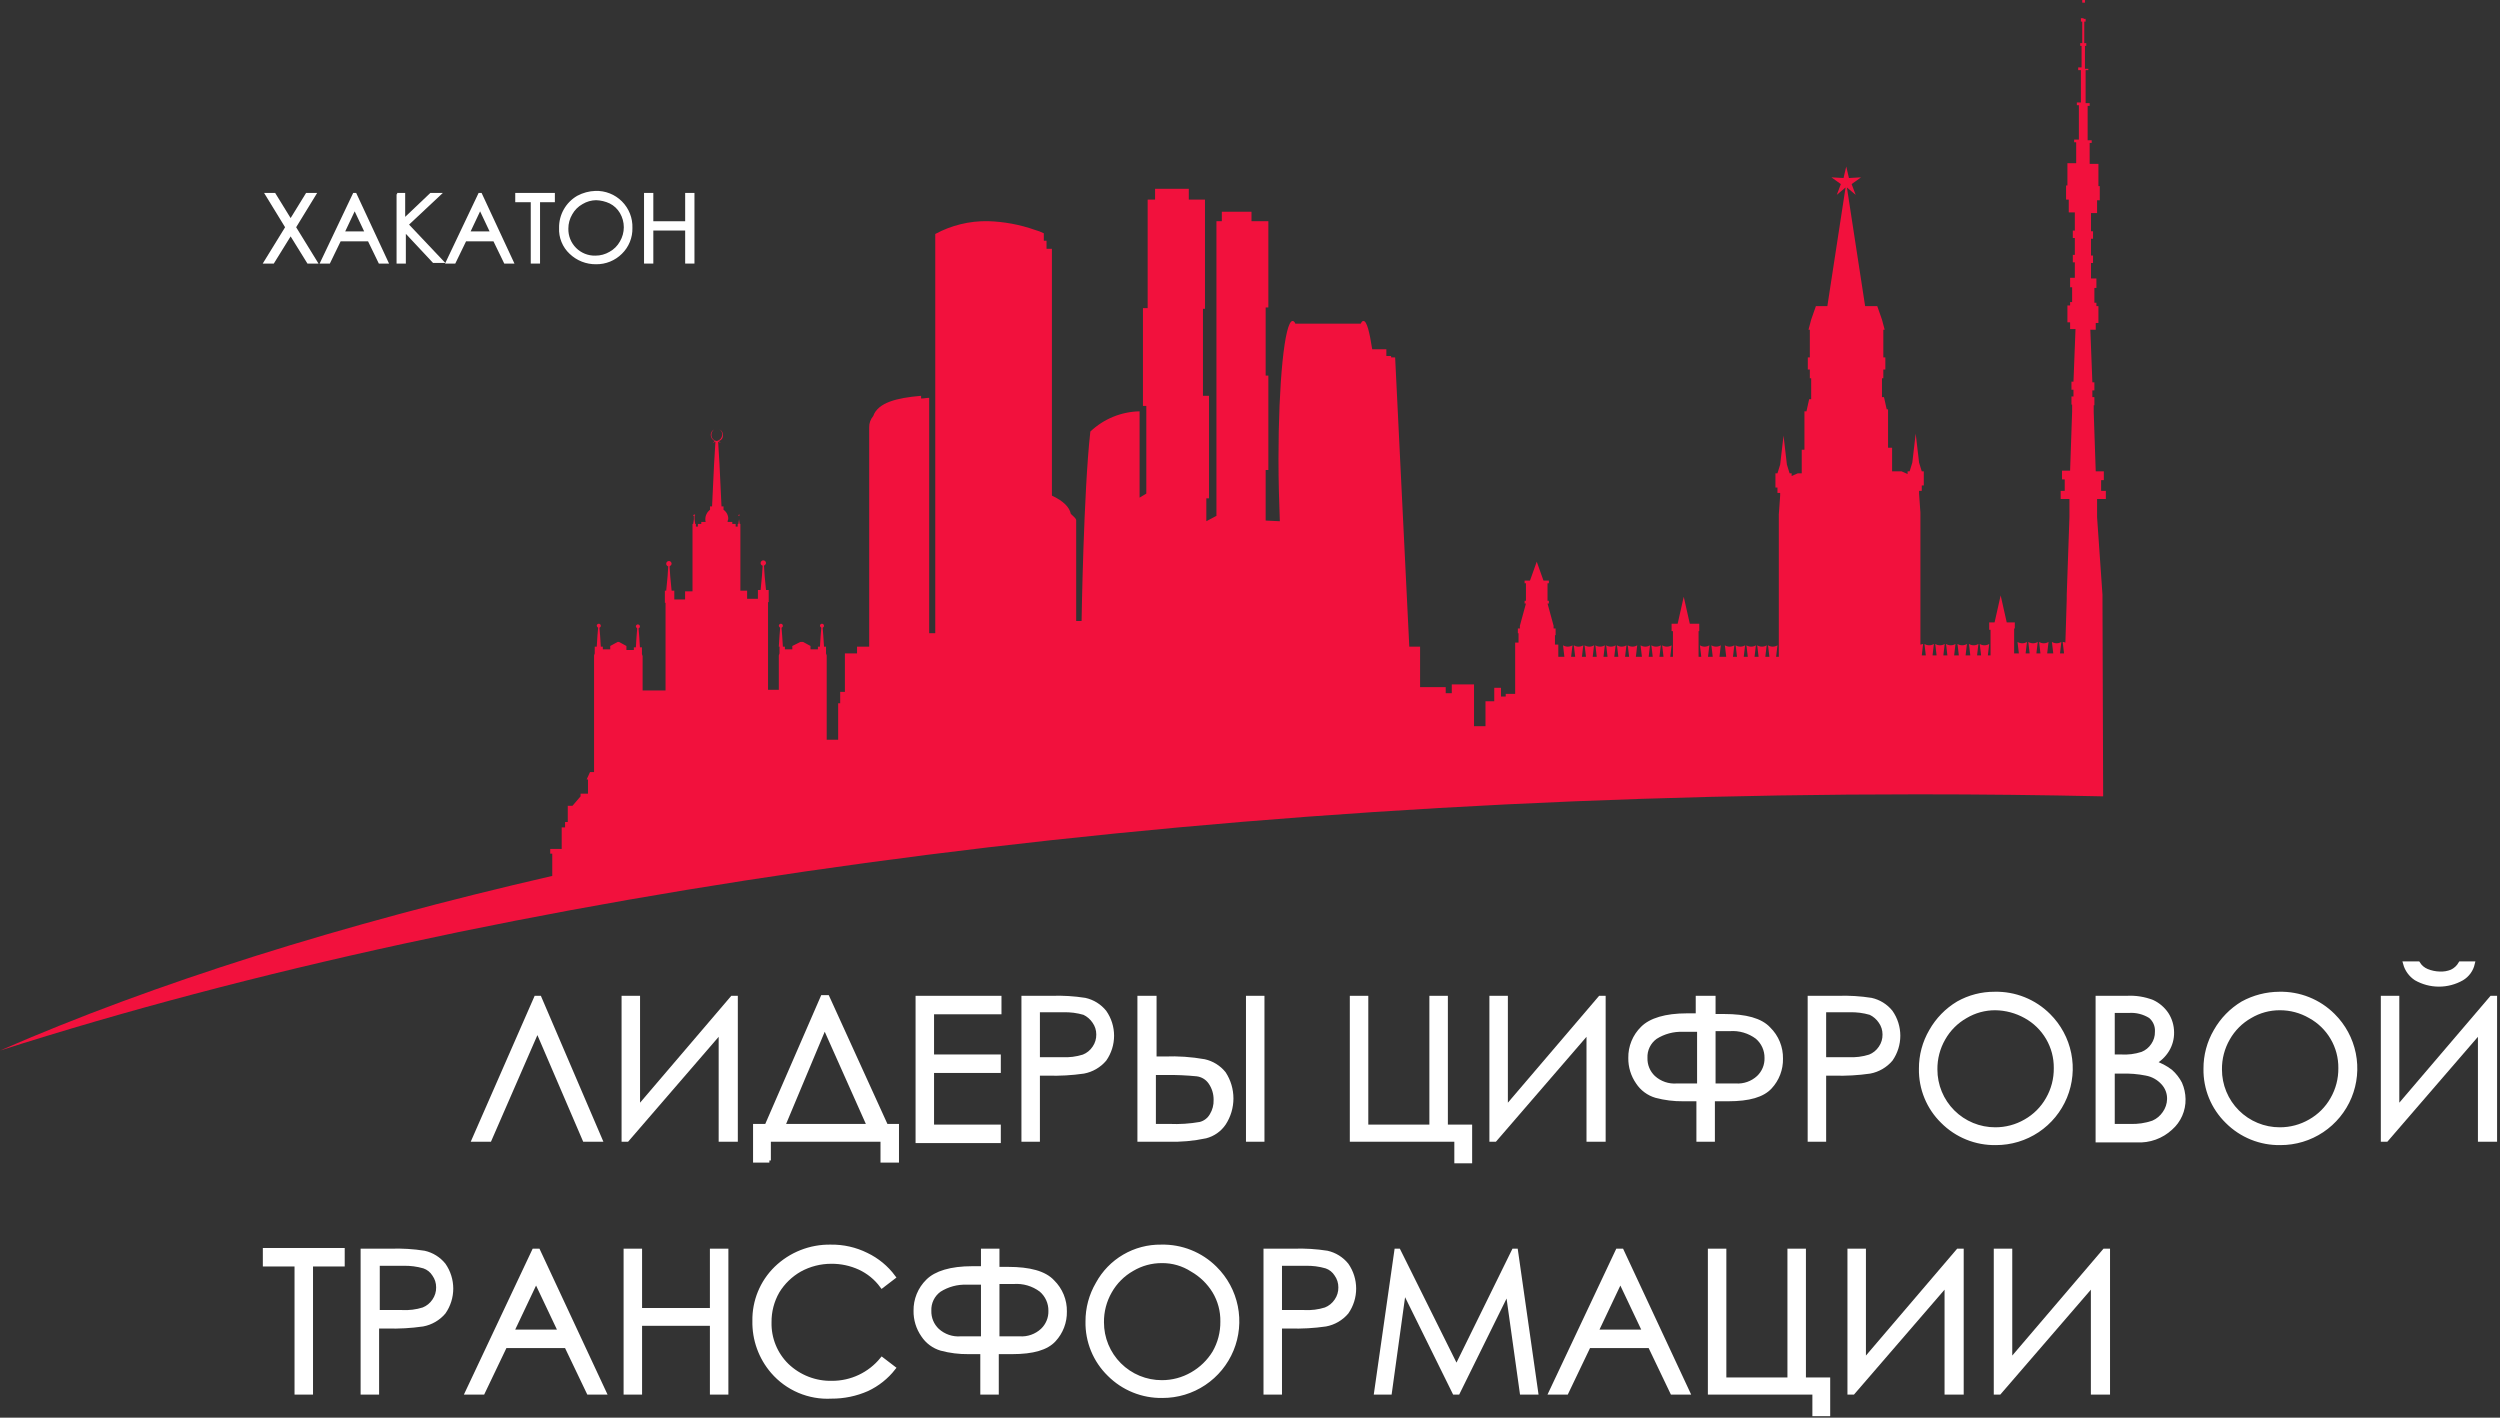 <svg width="492" height="279" viewBox="0 0 492 279" fill="none" xmlns="http://www.w3.org/2000/svg"><rect x="0" y="0" width="492" height="279" fill="#333333" stroke="none"/><path d="M194.41 43.526C190.8 43.462 187.235 44.331 184.059 46.048V124.608H182.864V78.295C182.334 78.295 181.803 78.427 181.272 78.427V77.897C176.495 78.295 172.779 79.224 171.85 81.878C171.316 82.506 171.032 83.309 171.054 84.133V127.262H168.665V128.589H166.277V136.153H165.348V138.409H164.949V145.575H162.694V128.987L162.561 128.589V127.262H162.163L162.03 125.139L161.897 123.546C162.03 123.414 162.163 123.414 162.163 123.148C162.163 123.043 162.121 122.941 162.046 122.867C161.971 122.792 161.87 122.75 161.765 122.75C161.659 122.75 161.558 122.792 161.483 122.867C161.408 122.941 161.367 123.043 161.367 123.148C161.367 123.281 161.499 123.414 161.632 123.546L161.499 125.139L161.367 127.262H160.968V127.793H159.509V127.129L158.049 126.333H157.518L155.926 127.129V127.793H154.466V127.262H154.068L153.935 125.139L153.802 123.546C153.935 123.414 154.068 123.414 154.068 123.148C154.068 123.043 154.026 122.941 153.951 122.867C153.877 122.792 153.775 122.75 153.67 122.75C153.564 122.75 153.463 122.792 153.388 122.867C153.314 122.941 153.272 123.043 153.272 123.148C153.272 123.281 153.404 123.414 153.537 123.546L153.404 125.139L153.272 127.262H153.404V128.589L153.272 128.987V135.755H151.148V118.504H151.281V116.115H150.75L150.485 113.328L150.352 111.338C150.485 111.205 150.75 111.072 150.75 110.807C150.75 110.666 150.694 110.531 150.595 110.431C150.495 110.332 150.36 110.276 150.219 110.276C150.079 110.276 149.944 110.332 149.844 110.431C149.745 110.531 149.689 110.666 149.689 110.807C149.689 111.072 149.821 111.205 150.087 111.338L149.954 113.328L149.689 116.115H149.158V117.84H147.035V116.248H145.708V103.11H145.575L145.442 102.181V101.518L145.575 101.385C145.575 101.35 145.561 101.316 145.536 101.291C145.511 101.266 145.477 101.252 145.442 101.252L145.309 101.385C145.309 101.518 145.309 101.518 145.442 101.518V102.181L145.309 103.11H145.177V103.641H144.779V103.11H144.115V102.712H143.186C143.193 102.528 143.238 102.347 143.319 102.181C143.335 101.818 143.258 101.457 143.095 101.132C142.933 100.807 142.69 100.528 142.39 100.323V99.66H141.992L141.594 91.299L141.328 86.92L141.859 87.186L141.461 86.788C141.719 86.724 141.944 86.567 142.092 86.345C142.239 86.124 142.298 85.856 142.257 85.593C142.276 85.368 142.221 85.144 142.101 84.953C141.982 84.761 141.804 84.614 141.594 84.532C141.777 84.637 141.925 84.794 142.019 84.983C142.113 85.171 142.15 85.384 142.125 85.593C142.101 85.881 141.985 86.153 141.794 86.368C141.602 86.584 141.346 86.731 141.063 86.788C140.767 86.761 140.493 86.622 140.296 86.4C140.099 86.179 139.993 85.89 140.001 85.593C140.001 85.387 140.049 85.184 140.141 85C140.234 84.816 140.367 84.655 140.532 84.532C140.333 84.629 140.166 84.78 140.048 84.967C139.931 85.155 139.869 85.372 139.869 85.593C139.873 85.848 139.95 86.096 140.091 86.307C140.233 86.519 140.432 86.686 140.665 86.788L140.267 87.186L140.798 86.92L140.532 91.299L140.134 99.66H139.736V100.323C139.448 100.54 139.213 100.82 139.052 101.143C138.891 101.465 138.807 101.821 138.807 102.181C138.807 102.447 138.807 102.712 138.94 102.712H138.011V103.11H137.347V103.641H136.949V103.11H136.817L136.684 102.181V101.518L136.817 101.385C136.817 101.35 136.803 101.316 136.778 101.291C136.753 101.266 136.719 101.252 136.684 101.252C136.583 101.266 136.49 101.313 136.418 101.385C136.418 101.518 136.418 101.518 136.551 101.518V102.181L136.418 103.11H136.286V116.38H134.826V117.973H132.703V116.248H132.172L131.907 113.461L131.774 111.47C131.907 111.338 132.172 111.205 132.172 110.939C132.172 110.799 132.116 110.664 132.016 110.564C131.917 110.465 131.782 110.409 131.641 110.409C131.5 110.409 131.365 110.465 131.266 110.564C131.166 110.664 131.11 110.799 131.11 110.939C131.11 111.205 131.243 111.338 131.508 111.47L131.376 113.461L131.11 116.248H130.845V118.636H130.978V135.888H126.466V129.12L126.333 128.722V127.395H125.935L125.802 125.271L125.669 123.679C125.802 123.546 125.935 123.546 125.935 123.281C125.935 123.175 125.893 123.074 125.818 122.999C125.744 122.925 125.642 122.883 125.537 122.883C125.431 122.883 125.33 122.925 125.255 122.999C125.181 123.074 125.139 123.175 125.139 123.281C125.139 123.414 125.271 123.546 125.404 123.679L125.271 125.271L125.139 127.395H124.741V127.925H123.281V127.129L121.821 126.333H121.556L120.096 127.129V127.793H118.636V127.262H118.238L118.105 125.139L117.973 123.546C118.105 123.414 118.238 123.414 118.238 123.148C118.238 123.043 118.196 122.941 118.122 122.867C118.047 122.792 117.946 122.75 117.84 122.75C117.734 122.75 117.633 122.792 117.559 122.867C117.484 122.941 117.442 123.043 117.442 123.148C117.442 123.281 117.575 123.414 117.707 123.546L117.575 125.139L117.442 127.262H117.044V128.589L116.911 128.987V151.945H116.115L115.451 153.404H115.717V156.191H114.257V156.722L112.665 158.58H111.736V161.765H111.205V162.826H110.541V167.073H108.285V168.002H108.684V172.381C67.148 181.935 30.389 193.481 0 206.751C97.537 175.566 230.637 156.324 377.407 156.324C390.013 156.324 401.426 156.457 413.9 156.722L413.767 117.84V117.044L412.706 101.783V98.2H414.431V96.608H413.502V94.484H414.033V92.759H412.44L412.042 81.081V79.754H412.175V78.162H411.777V76.835H412.175V75.242H411.777L411.378 64.892H412.44V63.565H412.971V60.247H412.573V59.584H412.175V56.664H412.573V54.806H411.511V51.754H411.909V50.294H411.511V46.977H411.909V45.517H411.511V41.934H412.706V39.413H413.236V36.626H412.971V32.247H411.246V28.133H411.644V27.602H410.848V20.834H411.246V20.303H410.45V13.801H410.98V13.536H410.317V9.024H410.582V8.493H410.184V4.246H410.45V3.716H410.051V0.531H410.317V0H409.786V0.531H410.051V3.583H409.521V4.246H409.786V8.493H409.388V9.024H409.653V13.27H408.99V13.801H409.521V20.171H408.724V20.702H409.123V27.47H408.194V28H408.592V32.114H406.867V36.493H406.601V39.28H407.132V41.801H408.326V45.384H407.928V46.844H408.326V50.162H407.928V51.621H408.326V54.673H407.397V56.531H407.796V59.451H407.397V60.114H406.867V63.432H407.397V64.759H408.459L408.061 75.11H407.663V76.702H408.061V78.029H407.663V79.622H407.796V80.949L407.397 92.626H405.805V94.352H406.336V96.608H405.54V98.2H407.265V101.783L406.734 117.044V117.84L406.469 126.466C406.303 126.385 406.122 126.34 405.938 126.333L406.203 128.589H405.407L405.672 126.333C405.393 126.506 405.072 126.597 404.743 126.597C404.415 126.597 404.093 126.506 403.814 126.333L404.08 128.589H402.885L403.151 126.333C402.872 126.506 402.55 126.597 402.222 126.597C401.894 126.597 401.572 126.506 401.293 126.333L401.558 128.589H400.762L401.028 126.333C400.749 126.506 400.427 126.597 400.099 126.597C399.771 126.597 399.449 126.506 399.17 126.333L399.435 128.589H398.639L398.904 126.333C398.625 126.506 398.304 126.597 397.975 126.597C397.647 126.597 397.326 126.506 397.047 126.333L397.312 128.589H396.383V123.679H396.516V122.485H394.923L393.729 117.177L392.535 122.485H391.473V123.944H391.738V128.987H391.208L391.473 126.731C391.194 126.904 390.872 126.995 390.544 126.995C390.216 126.995 389.894 126.904 389.615 126.731L389.881 128.987H389.084L389.35 126.731C389.071 126.904 388.749 126.995 388.421 126.995C388.093 126.995 387.771 126.904 387.492 126.731L387.757 128.987H386.828L387.094 126.731C386.815 126.904 386.493 126.995 386.165 126.995C385.837 126.995 385.515 126.904 385.236 126.731L385.501 128.987H384.573L384.838 126.731C384.559 126.904 384.237 126.995 383.909 126.995C383.581 126.995 383.259 126.904 382.98 126.731L383.246 128.987H382.449L382.715 126.731C382.436 126.904 382.114 126.995 381.786 126.995C381.458 126.995 381.136 126.904 380.857 126.731L381.122 128.987H380.326L380.591 126.731C380.312 126.904 379.991 126.995 379.663 126.995C379.334 126.995 379.013 126.904 378.734 126.731L378.999 128.987H378.203L378.468 126.731C378.336 126.731 378.07 126.864 377.937 126.864V100.854L377.672 97.138V96.608H378.203V95.546H378.601V92.759H378.203L377.672 91.034L377.008 85.328L376.345 91.034L375.814 92.759H375.416V93.29L374.222 92.759H372.364V88.115H371.568V80.551H371.302L370.771 78.162H370.373V74.446H370.639V72.721H371.037V70.332H370.639V64.892H370.904L370.373 62.901L369.444 60.247H367.056L363.473 36.891L365.198 38.351L364.402 36.228L366.26 34.901L363.871 35.033L363.34 32.778L362.809 35.033L360.421 34.901L362.278 36.228L361.482 38.351L363.207 36.891L359.624 60.247H357.368L356.44 62.901L355.909 64.892H356.174V70.332H355.776V72.721H356.174V74.446H356.44V78.56H356.041L355.511 80.949H355.113V88.513H354.582V93.157H353.785L352.591 93.688V93.157H352.193L351.662 91.432L350.999 85.726L350.335 91.432L349.804 93.157H349.406V95.944H349.804V97.006H350.335V97.537L350.07 101.252V129.252H349.539L349.804 126.997C349.525 127.169 349.204 127.261 348.875 127.261C348.547 127.261 348.226 127.169 347.947 126.997L348.212 129.252H347.416L347.681 126.997C347.402 127.169 347.08 127.261 346.752 127.261C346.424 127.261 346.102 127.169 345.823 126.997L346.089 129.252H345.293L345.558 126.997C345.279 127.169 344.957 127.261 344.629 127.261C344.301 127.261 343.979 127.169 343.7 126.997L343.965 129.252H343.169L343.435 126.997C343.156 127.169 342.834 127.261 342.506 127.261C342.178 127.261 341.856 127.169 341.577 126.997L341.842 129.252H341.046L341.311 126.997C341.032 127.169 340.711 127.261 340.383 127.261C340.054 127.261 339.733 127.169 339.454 126.997L339.719 129.252H338.392L338.657 126.997C338.378 127.169 338.057 127.261 337.728 127.261C337.4 127.261 337.079 127.169 336.8 126.997L337.065 129.252H336.136L336.401 126.997C336.122 127.169 335.801 127.261 335.473 127.261C335.144 127.261 334.823 127.169 334.544 126.997L334.809 129.252H334.278V124.21H334.411V122.75H332.553L331.359 117.442L330.164 122.75H328.97V124.21H329.235V129.252H328.705L328.97 126.997C328.691 127.169 328.369 127.261 328.041 127.261C327.713 127.261 327.391 127.169 327.112 126.997L327.378 129.252H326.581L326.847 126.997C326.568 127.169 326.246 127.261 325.918 127.261C325.59 127.261 325.268 127.169 324.989 126.997L325.254 129.252H324.458L324.724 126.997C324.445 127.169 324.123 127.261 323.795 127.261C323.466 127.261 323.145 127.169 322.866 126.997L323.131 129.252H321.937L322.202 126.997C321.923 127.169 321.602 127.261 321.273 127.261C320.945 127.261 320.623 127.169 320.344 126.997L320.61 129.252H319.814L320.079 126.997C319.8 127.169 319.478 127.261 319.15 127.261C318.822 127.261 318.5 127.169 318.221 126.997L318.487 129.252H317.69L317.956 126.997C317.677 127.169 317.355 127.261 317.027 127.261C316.699 127.261 316.377 127.169 316.098 126.997L316.363 129.252H315.567L315.832 126.997C315.553 127.169 315.232 127.261 314.904 127.261C314.575 127.261 314.254 127.169 313.975 126.997L314.24 129.252H313.444L313.709 126.997C313.43 127.169 313.109 127.261 312.78 127.261C312.452 127.261 312.13 127.169 311.851 126.997L312.117 129.252H311.321L311.586 126.997C311.307 127.169 310.985 127.261 310.657 127.261C310.329 127.261 310.007 127.169 309.728 126.997L309.994 129.252H309.197L309.463 126.997C309.184 127.169 308.862 127.261 308.534 127.261C308.206 127.261 307.884 127.169 307.605 126.997L307.87 129.252H306.676V126.864H306.013V125.006H306.145V123.679H305.747V123.148L304.553 118.769H304.818V118.238H304.553V114.788H304.818V114.257H303.757L302.43 110.541L301.103 114.257H300.041V114.788H300.306V118.238H300.041V118.769H300.306L299.112 123.148V123.679H298.714V124.608H298.847V126.466H298.183V136.551H296.325V137.082H295.396V135.357H294.069V138.011H292.344V142.921H290.088V134.693H285.709V136.418H284.515V135.224H279.472V127.262H277.349L274.562 70.332H273.766V70.067H272.837V68.74H270.05C269.519 65.29 268.988 63.166 268.325 63.166C268.06 63.166 267.927 63.432 267.794 63.697H254.922C254.789 63.299 254.524 63.166 254.391 63.166C252.799 63.166 251.604 75.375 251.604 90.371C251.604 94.75 251.737 98.864 251.87 102.579L249.083 102.447V92.494H249.614V73.915H249.083V60.512H249.614V43.526H246.296V41.669H240.457V43.526H239.396V101.518L237.405 102.579V98.067H237.936V77.897H236.742V60.778H237.14V39.28H233.955V37.157H227.32V39.28H225.86V60.645H224.931V79.887H225.595V97.138L224.268 97.935V80.949C220.655 81.022 217.2 82.441 214.58 84.93C213.253 96.608 212.855 122.219 212.855 122.219H211.794V102.314C211.661 101.916 211.263 101.65 210.732 101.119C210.467 99.792 209.272 98.598 207.016 97.537V48.967H205.955V47.375H205.424V45.915C204.872 45.637 204.295 45.414 203.699 45.252C200.711 44.198 197.577 43.616 194.41 43.526Z" fill="#F2113D"/><path d="M118.105 224.267H115.053L105.764 202.637L96.342 224.267H93.29L105.498 196.4H106.162L118.105 224.267Z" fill="#fff" stroke="#fff" stroke-width=".85" stroke-miterlimit="10"/><path d="M144.779 224.267H141.859V202.902L123.414 224.267H122.75V196.4H125.537V218.163L144.115 196.4H144.779V224.267Z" fill="#fff" stroke="#fff" stroke-width=".85" stroke-miterlimit="10"/><path d="M151.414 228.381H148.627V221.614H150.883L161.897 196.267H162.826L174.371 221.614H176.495V228.381H173.708V224.268H151.281V228.381H151.414ZM154.068 221.614H171.054L162.295 201.974L154.068 221.614Z" fill="#fff" stroke="#fff" stroke-width=".85" stroke-miterlimit="10"/><path d="M180.609 196.4H196.666V199.187H183.395V207.945H196.533V210.732H183.395V221.746H196.533V224.533H180.609V196.4Z" fill="#fff" stroke="#fff" stroke-width=".85" stroke-miterlimit="10"/><path d="M201.443 196.4H207.016C209.191 196.329 211.368 196.462 213.518 196.798C215.035 197.135 216.392 197.977 217.367 199.187C218.317 200.549 218.826 202.17 218.826 203.831C218.826 205.492 218.317 207.113 217.367 208.476C216.31 209.72 214.857 210.563 213.253 210.865C210.924 211.199 208.571 211.333 206.22 211.263H204.229V224.268H201.443V196.4ZM204.229 199.054V208.476H209.007C210.443 208.56 211.882 208.38 213.253 207.945C214.121 207.601 214.862 206.999 215.376 206.22C215.915 205.442 216.194 204.513 216.173 203.566C216.174 202.663 215.896 201.783 215.376 201.045C214.88 200.301 214.193 199.705 213.386 199.32C212.051 198.928 210.663 198.749 209.272 198.789H204.229V199.054Z" fill="#fff" stroke="#fff" stroke-width=".85" stroke-miterlimit="10"/><path d="M224.4 196.4H227.187V208.343H229.178C231.799 208.239 234.424 208.417 237.007 208.874C238.524 209.211 239.881 210.053 240.855 211.263C241.808 212.723 242.316 214.429 242.316 216.173C242.316 217.916 241.808 219.622 240.855 221.083C240.007 222.33 238.733 223.227 237.273 223.604C234.831 224.121 232.336 224.344 229.841 224.267H224.268V196.4H224.4ZM227.187 221.613H230.107C232.15 221.703 234.197 221.57 236.211 221.215C236.683 221.094 237.127 220.878 237.514 220.582C237.902 220.286 238.226 219.914 238.467 219.49C239.025 218.572 239.302 217.511 239.263 216.438C239.277 215.205 238.906 213.999 238.201 212.988C237.897 212.55 237.503 212.181 237.045 211.906C236.588 211.632 236.077 211.458 235.547 211.395C233.519 211.195 231.481 211.106 229.443 211.13H227.054V221.613H227.187ZM245.633 196.4H248.42V224.267H245.633V196.4Z" fill="#fff" stroke="#fff" stroke-width=".85" stroke-miterlimit="10"/><path d="M286.771 224.267H266.069V196.4H268.856V221.746H281.728V196.4H284.515V221.746H289.292V228.514H286.638V224.267H286.771Z" fill="#fff" stroke="#fff" stroke-width=".85" stroke-miterlimit="10"/><path d="M315.567 224.267H312.648V202.902L294.202 224.267H293.539V196.4H296.325V218.163L314.904 196.4H315.567V224.267Z" fill="#fff" stroke="#fff" stroke-width=".85" stroke-miterlimit="10"/><path d="M334.411 196.4H337.198V199.983H339.321C343.567 199.983 346.487 200.779 348.079 202.504C348.854 203.263 349.466 204.173 349.876 205.177C350.287 206.181 350.488 207.259 350.468 208.343C350.509 210.406 349.748 212.404 348.345 213.917C346.885 215.509 344.231 216.305 340.117 216.305H337.065V224.267H334.278V216.305H331.226C329.435 216.324 327.649 216.101 325.918 215.642C324.445 215.212 323.175 214.271 322.335 212.988C321.361 211.587 320.85 209.916 320.875 208.21C320.854 207.126 321.056 206.048 321.466 205.044C321.877 204.04 322.489 203.131 323.264 202.372C324.856 200.779 327.776 199.85 332.022 199.85H334.145V196.4H334.411ZM334.411 202.637H331.226C329.306 202.558 327.408 203.067 325.785 204.097C325.138 204.563 324.617 205.183 324.269 205.902C323.922 206.62 323.759 207.413 323.795 208.21C323.775 208.928 323.906 209.641 324.181 210.304C324.455 210.967 324.866 211.565 325.387 212.059C326.011 212.629 326.745 213.064 327.544 213.338C328.343 213.612 329.19 213.719 330.032 213.651H334.411V202.637ZM337.198 202.637V213.651H341.577C342.398 213.707 343.221 213.595 343.997 213.321C344.773 213.047 345.485 212.618 346.089 212.059C346.609 211.565 347.02 210.967 347.295 210.304C347.569 209.641 347.701 208.928 347.681 208.21C347.693 207.43 347.532 206.657 347.211 205.946C346.89 205.235 346.416 204.604 345.823 204.097C344.262 202.925 342.329 202.359 340.382 202.504H337.198V202.637Z" fill="#fff" stroke="#fff" stroke-width=".85" stroke-miterlimit="10"/><path d="M356.174 196.4H361.748C363.923 196.329 366.1 196.462 368.25 196.798C369.767 197.135 371.124 197.977 372.098 199.187C373.048 200.549 373.558 202.17 373.558 203.831C373.558 205.492 373.048 207.113 372.098 208.476C371.041 209.72 369.589 210.563 367.985 210.865C365.656 211.199 363.303 211.333 360.951 211.263H358.961V224.268H356.174V196.4ZM358.961 199.054V208.476H363.738C365.174 208.56 366.613 208.38 367.985 207.945C368.852 207.601 369.593 206.999 370.108 206.22C370.647 205.442 370.925 204.513 370.904 203.566C370.906 202.663 370.627 201.783 370.108 201.045C369.612 200.301 368.924 199.705 368.117 199.32C366.782 198.928 365.394 198.749 364.004 198.789H358.961V199.054Z" fill="#fff" stroke="#fff" stroke-width=".85" stroke-miterlimit="10"/><path d="M392.535 195.604C394.5 195.556 396.454 195.907 398.279 196.637C400.104 197.367 401.762 198.46 403.151 199.85C405.217 201.898 406.628 204.513 407.204 207.364C407.78 210.215 407.495 213.173 406.386 215.862C405.276 218.55 403.392 220.848 400.973 222.463C398.554 224.078 395.709 224.937 392.8 224.931C390.857 224.967 388.926 224.609 387.125 223.88C385.323 223.15 383.688 222.063 382.317 220.685C380.941 219.34 379.855 217.728 379.125 215.948C378.394 214.168 378.036 212.258 378.07 210.334C378.053 207.723 378.74 205.155 380.061 202.903C381.33 200.661 383.159 198.786 385.369 197.462C387.555 196.229 390.025 195.588 392.535 195.604ZM392.668 198.391C390.613 198.384 388.595 198.934 386.829 199.983C384.998 201.017 383.484 202.531 382.45 204.362C381.381 206.218 380.831 208.326 380.857 210.467C380.854 212.019 381.157 213.556 381.749 214.991C382.341 216.425 383.211 217.728 384.308 218.826C385.406 219.923 386.709 220.793 388.144 221.385C389.578 221.978 391.116 222.281 392.668 222.277C394.764 222.285 396.825 221.735 398.639 220.685C400.47 219.651 401.984 218.137 403.018 216.306C404.087 214.45 404.637 212.342 404.611 210.201C404.634 208.117 404.091 206.065 403.04 204.266C401.988 202.466 400.467 200.986 398.639 199.983C396.812 198.965 394.76 198.417 392.668 198.391Z" fill="#fff" stroke="#fff" stroke-width=".85" stroke-miterlimit="10"/><path d="M413.104 196.4H418.545C420.263 196.302 421.983 196.574 423.587 197.196C424.715 197.726 425.678 198.552 426.374 199.585C427.064 200.653 427.432 201.897 427.436 203.168C427.459 204.383 427.136 205.579 426.507 206.618C425.863 207.681 424.947 208.551 423.853 209.14C425.049 209.52 426.171 210.104 427.17 210.865C427.931 211.54 428.561 212.35 429.028 213.253C429.451 214.216 429.677 215.254 429.692 216.306C429.714 217.383 429.499 218.452 429.064 219.438C428.628 220.424 427.982 221.302 427.17 222.012C426.281 222.834 425.235 223.47 424.095 223.88C422.955 224.29 421.745 224.467 420.535 224.4H412.838V196.4H413.104ZM415.758 199.054V207.945H417.35C418.787 208.04 420.228 207.859 421.597 207.414C422.464 207.07 423.205 206.468 423.72 205.689C424.259 204.911 424.538 203.982 424.516 203.035C424.552 202.458 424.45 201.88 424.219 201.35C423.989 200.819 423.636 200.351 423.189 199.983C421.92 199.192 420.435 198.82 418.943 198.921H415.758V199.054ZM415.758 210.865V221.614H419.208C420.74 221.673 422.27 221.448 423.72 220.95C424.634 220.56 425.417 219.915 425.976 219.092C426.557 218.277 426.881 217.306 426.905 216.306C426.936 215.129 426.508 213.987 425.71 213.121C424.84 212.153 423.673 211.499 422.393 211.263C420.778 210.938 419.13 210.804 417.483 210.865H415.758Z" fill="#fff" stroke="#fff" stroke-width=".85" stroke-miterlimit="10"/><path d="M448.535 195.604C450.5 195.556 452.454 195.907 454.279 196.637C456.104 197.367 457.762 198.46 459.151 199.85C461.218 201.898 462.628 204.513 463.204 207.364C463.78 210.215 463.495 213.173 462.386 215.862C461.276 218.55 459.392 220.848 456.973 222.463C454.554 224.078 451.709 224.937 448.8 224.931C446.857 224.967 444.926 224.609 443.125 223.88C441.323 223.15 439.688 222.063 438.317 220.685C436.941 219.34 435.855 217.728 435.125 215.948C434.395 214.168 434.036 212.258 434.07 210.334C434.053 207.723 434.741 205.155 436.061 202.903C437.33 200.661 439.159 198.786 441.369 197.462C443.568 196.26 446.03 195.622 448.535 195.604ZM448.668 198.391C446.613 198.384 444.595 198.934 442.829 199.983C440.998 201.017 439.484 202.531 438.45 204.362C437.381 206.218 436.831 208.326 436.857 210.467C436.854 212.019 437.157 213.556 437.749 214.991C438.341 216.425 439.211 217.728 440.309 218.826C441.406 219.923 442.709 220.793 444.144 221.385C445.578 221.978 447.116 222.281 448.668 222.277C450.764 222.285 452.825 221.735 454.639 220.685C456.47 219.651 457.984 218.137 459.019 216.306C460.087 214.45 460.637 212.342 460.611 210.201C460.635 208.117 460.092 206.065 459.04 204.266C457.988 202.466 456.467 200.986 454.639 199.983C452.825 198.933 450.764 198.383 448.668 198.391Z" fill="#fff" stroke="#fff" stroke-width=".85" stroke-miterlimit="10"/><path d="M491 224.268H488.081V202.902L469.635 224.268H468.971V196.4H471.758V218.163L490.336 196.4H491V224.268ZM473.351 189.632H475.872C476.279 190.288 476.882 190.799 477.597 191.092C478.398 191.422 479.253 191.602 480.118 191.623C480.934 191.667 481.75 191.532 482.507 191.225C483.232 190.884 483.835 190.328 484.232 189.632H486.621C486.483 190.237 486.224 190.808 485.859 191.31C485.494 191.812 485.031 192.234 484.498 192.552C483.123 193.335 481.568 193.746 479.986 193.746C478.404 193.746 476.849 193.335 475.474 192.552C474.434 191.869 473.679 190.831 473.351 189.632Z" fill="#fff" stroke="#fff" stroke-width=".85" stroke-miterlimit="10"/><path d="M52.152 248.818V246.031H67.413V248.818H61.176V274.031H58.389V248.818H52.152Z" fill="#fff" stroke="#fff" stroke-width=".85" stroke-miterlimit="10"/><path d="M71.394 246.164H76.967C79.142 246.093 81.32 246.226 83.47 246.562C84.986 246.898 86.343 247.741 87.318 248.95C88.268 250.313 88.777 251.934 88.777 253.595C88.777 255.256 88.268 256.877 87.318 258.239C86.261 259.483 84.809 260.327 83.204 260.628C80.876 260.963 78.523 261.096 76.171 261.026H74.181V274.031H71.394V246.164ZM74.313 248.818V258.239H79.091C80.527 258.323 81.966 258.143 83.337 257.709C84.204 257.364 84.946 256.762 85.46 255.984C85.999 255.205 86.278 254.276 86.257 253.329C86.258 252.427 85.98 251.546 85.46 250.808C84.998 250.066 84.295 249.504 83.47 249.216C82.135 248.824 80.747 248.645 79.356 248.685H74.313V248.818Z" fill="#fff" stroke="#fff" stroke-width=".85" stroke-miterlimit="10"/><path d="M105.897 246.164L118.901 274.031H115.849L111.47 264.875H99.394L95.015 274.031H91.963L105.1 246.164H105.897ZM105.498 252.002L100.721 262.088H110.276L105.498 252.002Z" fill="#fff" stroke="#fff" stroke-width=".85" stroke-miterlimit="10"/><path d="M123.148 246.164H125.935V257.841H140.134V246.164H142.921V274.031H140.134V260.495H125.935V274.031H123.148V246.164Z" fill="#fff" stroke="#fff" stroke-width=".85" stroke-miterlimit="10"/><path d="M175.831 251.339L173.575 253.064C172.44 251.52 170.934 250.288 169.196 249.481C167.448 248.68 165.546 248.272 163.623 248.287C161.442 248.279 159.296 248.827 157.386 249.879C155.59 250.902 154.084 252.363 153.006 254.126C151.938 255.981 151.388 258.089 151.414 260.23C151.376 261.807 151.663 263.374 152.257 264.835C152.85 266.296 153.738 267.62 154.864 268.723C156.046 269.855 157.44 270.743 158.966 271.335C160.492 271.927 162.119 272.212 163.755 272.173C165.634 272.177 167.491 271.763 169.19 270.959C170.888 270.156 172.386 268.984 173.575 267.529L175.831 269.254C174.452 271.012 172.68 272.421 170.656 273.368C168.442 274.347 166.044 274.845 163.623 274.827C161.451 274.947 159.281 274.567 157.279 273.715C155.277 272.864 153.498 271.565 152.078 269.918C149.698 267.155 148.422 263.611 148.495 259.965C148.46 258.041 148.819 256.131 149.549 254.351C150.279 252.571 151.365 250.959 152.741 249.614C154.164 248.232 155.846 247.145 157.691 246.417C159.536 245.688 161.507 245.331 163.49 245.367C165.928 245.328 168.34 245.874 170.523 246.96C172.623 247.966 174.445 249.469 175.831 251.339Z" fill="#fff" stroke="#fff" stroke-width=".85" stroke-miterlimit="10"/><path d="M193.48 246.164H196.267V249.747H198.39C202.637 249.747 205.556 250.543 207.149 252.268C207.924 253.027 208.535 253.937 208.946 254.941C209.357 255.945 209.558 257.022 209.538 258.107C209.579 260.17 208.817 262.168 207.414 263.68C205.955 265.273 203.3 266.069 199.187 266.069H196.135V274.031H193.348V266.069H190.561C188.77 266.088 186.984 265.864 185.253 265.405C183.781 264.976 182.51 264.035 181.67 262.751C180.696 261.351 180.185 259.68 180.21 257.974C180.19 256.889 180.391 255.812 180.802 254.808C181.212 253.804 181.824 252.894 182.599 252.135C184.191 250.543 187.111 249.614 191.357 249.614H193.48V246.164ZM193.48 252.401H190.296C188.376 252.322 186.477 252.831 184.855 253.86C184.207 254.327 183.687 254.947 183.339 255.665C182.991 256.384 182.828 257.177 182.864 257.974C182.845 258.691 182.976 259.405 183.251 260.068C183.525 260.731 183.936 261.329 184.457 261.823C185.08 262.392 185.814 262.828 186.613 263.102C187.412 263.376 188.259 263.482 189.101 263.415H193.48V252.401ZM196.267 252.401V263.415H200.646C201.467 263.471 202.291 263.359 203.067 263.085C203.843 262.811 204.554 262.381 205.158 261.823C205.679 261.329 206.09 260.731 206.364 260.068C206.639 259.405 206.77 258.691 206.751 257.974C206.762 257.194 206.602 256.421 206.281 255.71C205.96 254.999 205.486 254.367 204.893 253.86C203.332 252.689 201.399 252.123 199.452 252.268H196.267V252.401Z" fill="#fff" stroke="#fff" stroke-width=".85" stroke-miterlimit="10"/><path d="M228.514 245.367C230.479 245.319 232.433 245.67 234.258 246.4C236.083 247.13 237.741 248.224 239.13 249.614C241.197 251.661 242.608 254.276 243.184 257.127C243.76 259.978 243.475 262.936 242.365 265.625C241.255 268.314 239.371 270.612 236.952 272.227C234.533 273.842 231.688 274.701 228.78 274.695C226.836 274.731 224.905 274.373 223.104 273.643C221.302 272.913 219.667 271.827 218.296 270.448C216.92 269.103 215.834 267.491 215.104 265.711C214.374 263.931 214.015 262.021 214.05 260.097C214.032 257.486 214.72 254.919 216.04 252.666C217.256 250.427 219.06 248.563 221.259 247.277C223.458 245.99 225.967 245.33 228.514 245.367ZM228.647 248.154C226.592 248.147 224.574 248.698 222.808 249.747C220.977 250.781 219.464 252.295 218.429 254.126C217.36 255.981 216.81 258.089 216.836 260.23C216.833 261.782 217.136 263.319 217.728 264.754C218.321 266.188 219.19 267.492 220.288 268.589C221.385 269.687 222.689 270.557 224.123 271.149C225.558 271.741 227.095 272.044 228.647 272.041C230.743 272.048 232.804 271.499 234.619 270.448C236.414 269.426 237.92 267.965 238.998 266.202C240.066 264.346 240.616 262.238 240.59 260.097C240.632 257.997 240.08 255.927 238.998 254.126C237.92 252.363 236.414 250.902 234.619 249.879C232.841 248.73 230.764 248.13 228.647 248.154Z" fill="#fff" stroke="#fff" stroke-width=".85" stroke-miterlimit="10"/><path d="M249.083 246.164H254.657C256.832 246.093 259.009 246.226 261.159 246.562C262.676 246.898 264.033 247.741 265.008 248.95C265.958 250.313 266.467 251.934 266.467 253.595C266.467 255.256 265.958 256.877 265.008 258.239C263.95 259.483 262.498 260.327 260.894 260.628C258.565 260.963 256.212 261.096 253.861 261.026H251.87V274.031H249.083V246.164ZM251.87 248.818V258.239H256.647C258.083 258.323 259.523 258.143 260.894 257.709C261.761 257.364 262.502 256.762 263.017 255.984C263.556 255.205 263.835 254.276 263.813 253.329C263.815 252.427 263.537 251.546 263.017 250.808C262.555 250.066 261.852 249.504 261.027 249.216C259.692 248.824 258.303 248.645 256.913 248.685H251.87V248.818Z" fill="#fff" stroke="#fff" stroke-width=".85" stroke-miterlimit="10"/><path d="M270.846 274.031L274.827 246.164H275.226L286.638 269.121L297.918 246.164H298.316L302.297 274.031H299.51L296.723 254.126L286.903 274.031H286.24L276.287 253.86L273.5 274.031H270.846Z" fill="#fff" stroke="#fff" stroke-width=".85" stroke-miterlimit="10"/><path d="M319.15 246.164L332.155 274.031H329.103L324.724 264.875H312.648L308.268 274.031H305.216L318.354 246.164H319.15ZM318.885 252.002L314.107 262.088H323.662L318.885 252.002Z" fill="#fff" stroke="#fff" stroke-width=".85" stroke-miterlimit="10"/><path d="M357.236 274.031H336.534V246.164H339.321V271.51H352.193V246.164H354.98V271.51H359.757V278.278H357.103V274.031H357.236Z" fill="#fff" stroke="#fff" stroke-width=".85" stroke-miterlimit="10"/><path d="M386.032 274.031H383.113V252.666L364.667 274.031H364.003V246.164H366.79V267.927L385.368 246.164H386.032V274.031Z" fill="#fff" stroke="#fff" stroke-width=".85" stroke-miterlimit="10"/><path d="M414.829 274.031H411.909V252.666L393.464 274.031H392.8V246.164H395.587V267.927L414.165 246.164H414.829V274.031Z" fill="#fff" stroke="#fff" stroke-width=".85" stroke-miterlimit="10"/><path d="M52.417 38.218H54.01L57.195 43.394L60.38 38.218H61.972L57.991 44.721L62.237 51.621H60.645L57.195 46.048L53.744 51.621H52.152L56.398 44.721L52.417 38.218Z" fill="#fff" stroke="#fff" stroke-width=".5" stroke-miterlimit="10"/><path d="M69.935 38.218L76.172 51.621H74.712L72.589 47.242H66.882L64.759 51.621H63.299L69.669 38.218H69.935ZM69.802 41.005L67.546 45.783H72.058L69.802 41.005Z" fill="#fff" stroke="#fff" stroke-width=".5" stroke-miterlimit="10"/><path d="M78.162 38.218H79.489V43.261L84.797 38.218H86.522L80.152 44.19L87.053 51.489H85.328L79.621 45.385V51.621H78.294V38.218H78.162Z" fill="#fff" stroke="#fff" stroke-width=".5" stroke-miterlimit="10"/><path d="M94.617 38.218L100.854 51.621H99.394L97.271 47.242H91.565L89.441 51.621H87.982L94.351 38.218H94.617ZM94.484 41.005L92.228 45.783H96.74L94.484 41.005Z" fill="#fff" stroke="#fff" stroke-width=".5" stroke-miterlimit="10"/><path d="M101.65 39.545V38.218H108.949V39.545H106.03V51.621H104.703V39.545H101.65Z" fill="#fff" stroke="#fff" stroke-width=".5" stroke-miterlimit="10"/><path d="M117.177 37.82C118.109 37.789 119.037 37.949 119.905 38.292C120.772 38.634 121.56 39.151 122.22 39.81C122.879 40.47 123.396 41.258 123.739 42.125C124.081 42.993 124.241 43.921 124.21 44.853C124.233 45.765 124.068 46.671 123.726 47.516C123.384 48.361 122.871 49.126 122.219 49.764C121.575 50.406 120.809 50.913 119.966 51.255C119.122 51.597 118.219 51.767 117.309 51.754C115.432 51.781 113.62 51.066 112.267 49.764C111.599 49.138 111.075 48.375 110.732 47.527C110.388 46.68 110.233 45.767 110.276 44.853C110.255 43.621 110.563 42.405 111.17 41.331C111.777 40.258 112.659 39.367 113.726 38.749C114.79 38.179 115.971 37.862 117.177 37.82ZM117.309 39.147C116.327 39.162 115.365 39.437 114.523 39.944C113.63 40.438 112.894 41.174 112.399 42.067C111.875 42.95 111.6 43.959 111.603 44.986C111.585 45.723 111.717 46.456 111.99 47.141C112.264 47.825 112.674 48.447 113.195 48.968C113.716 49.489 114.338 49.899 115.022 50.173C115.707 50.446 116.44 50.578 117.177 50.56C118.204 50.563 119.213 50.288 120.096 49.764C120.989 49.269 121.725 48.533 122.219 47.64C122.741 46.756 123.016 45.748 123.016 44.721C123.016 43.694 122.741 42.686 122.219 41.801C121.719 40.947 120.981 40.255 120.096 39.811C119.222 39.403 118.274 39.178 117.309 39.147Z" fill="#fff" stroke="#fff" stroke-width=".5" stroke-miterlimit="10"/><path d="M126.997 38.218H128.324V43.792H135.092V38.218H136.419V51.621H135.092V45.119H128.324V51.621H126.997V38.218Z" fill="#fff" stroke="#fff" stroke-width=".5" stroke-miterlimit="10"/></svg>